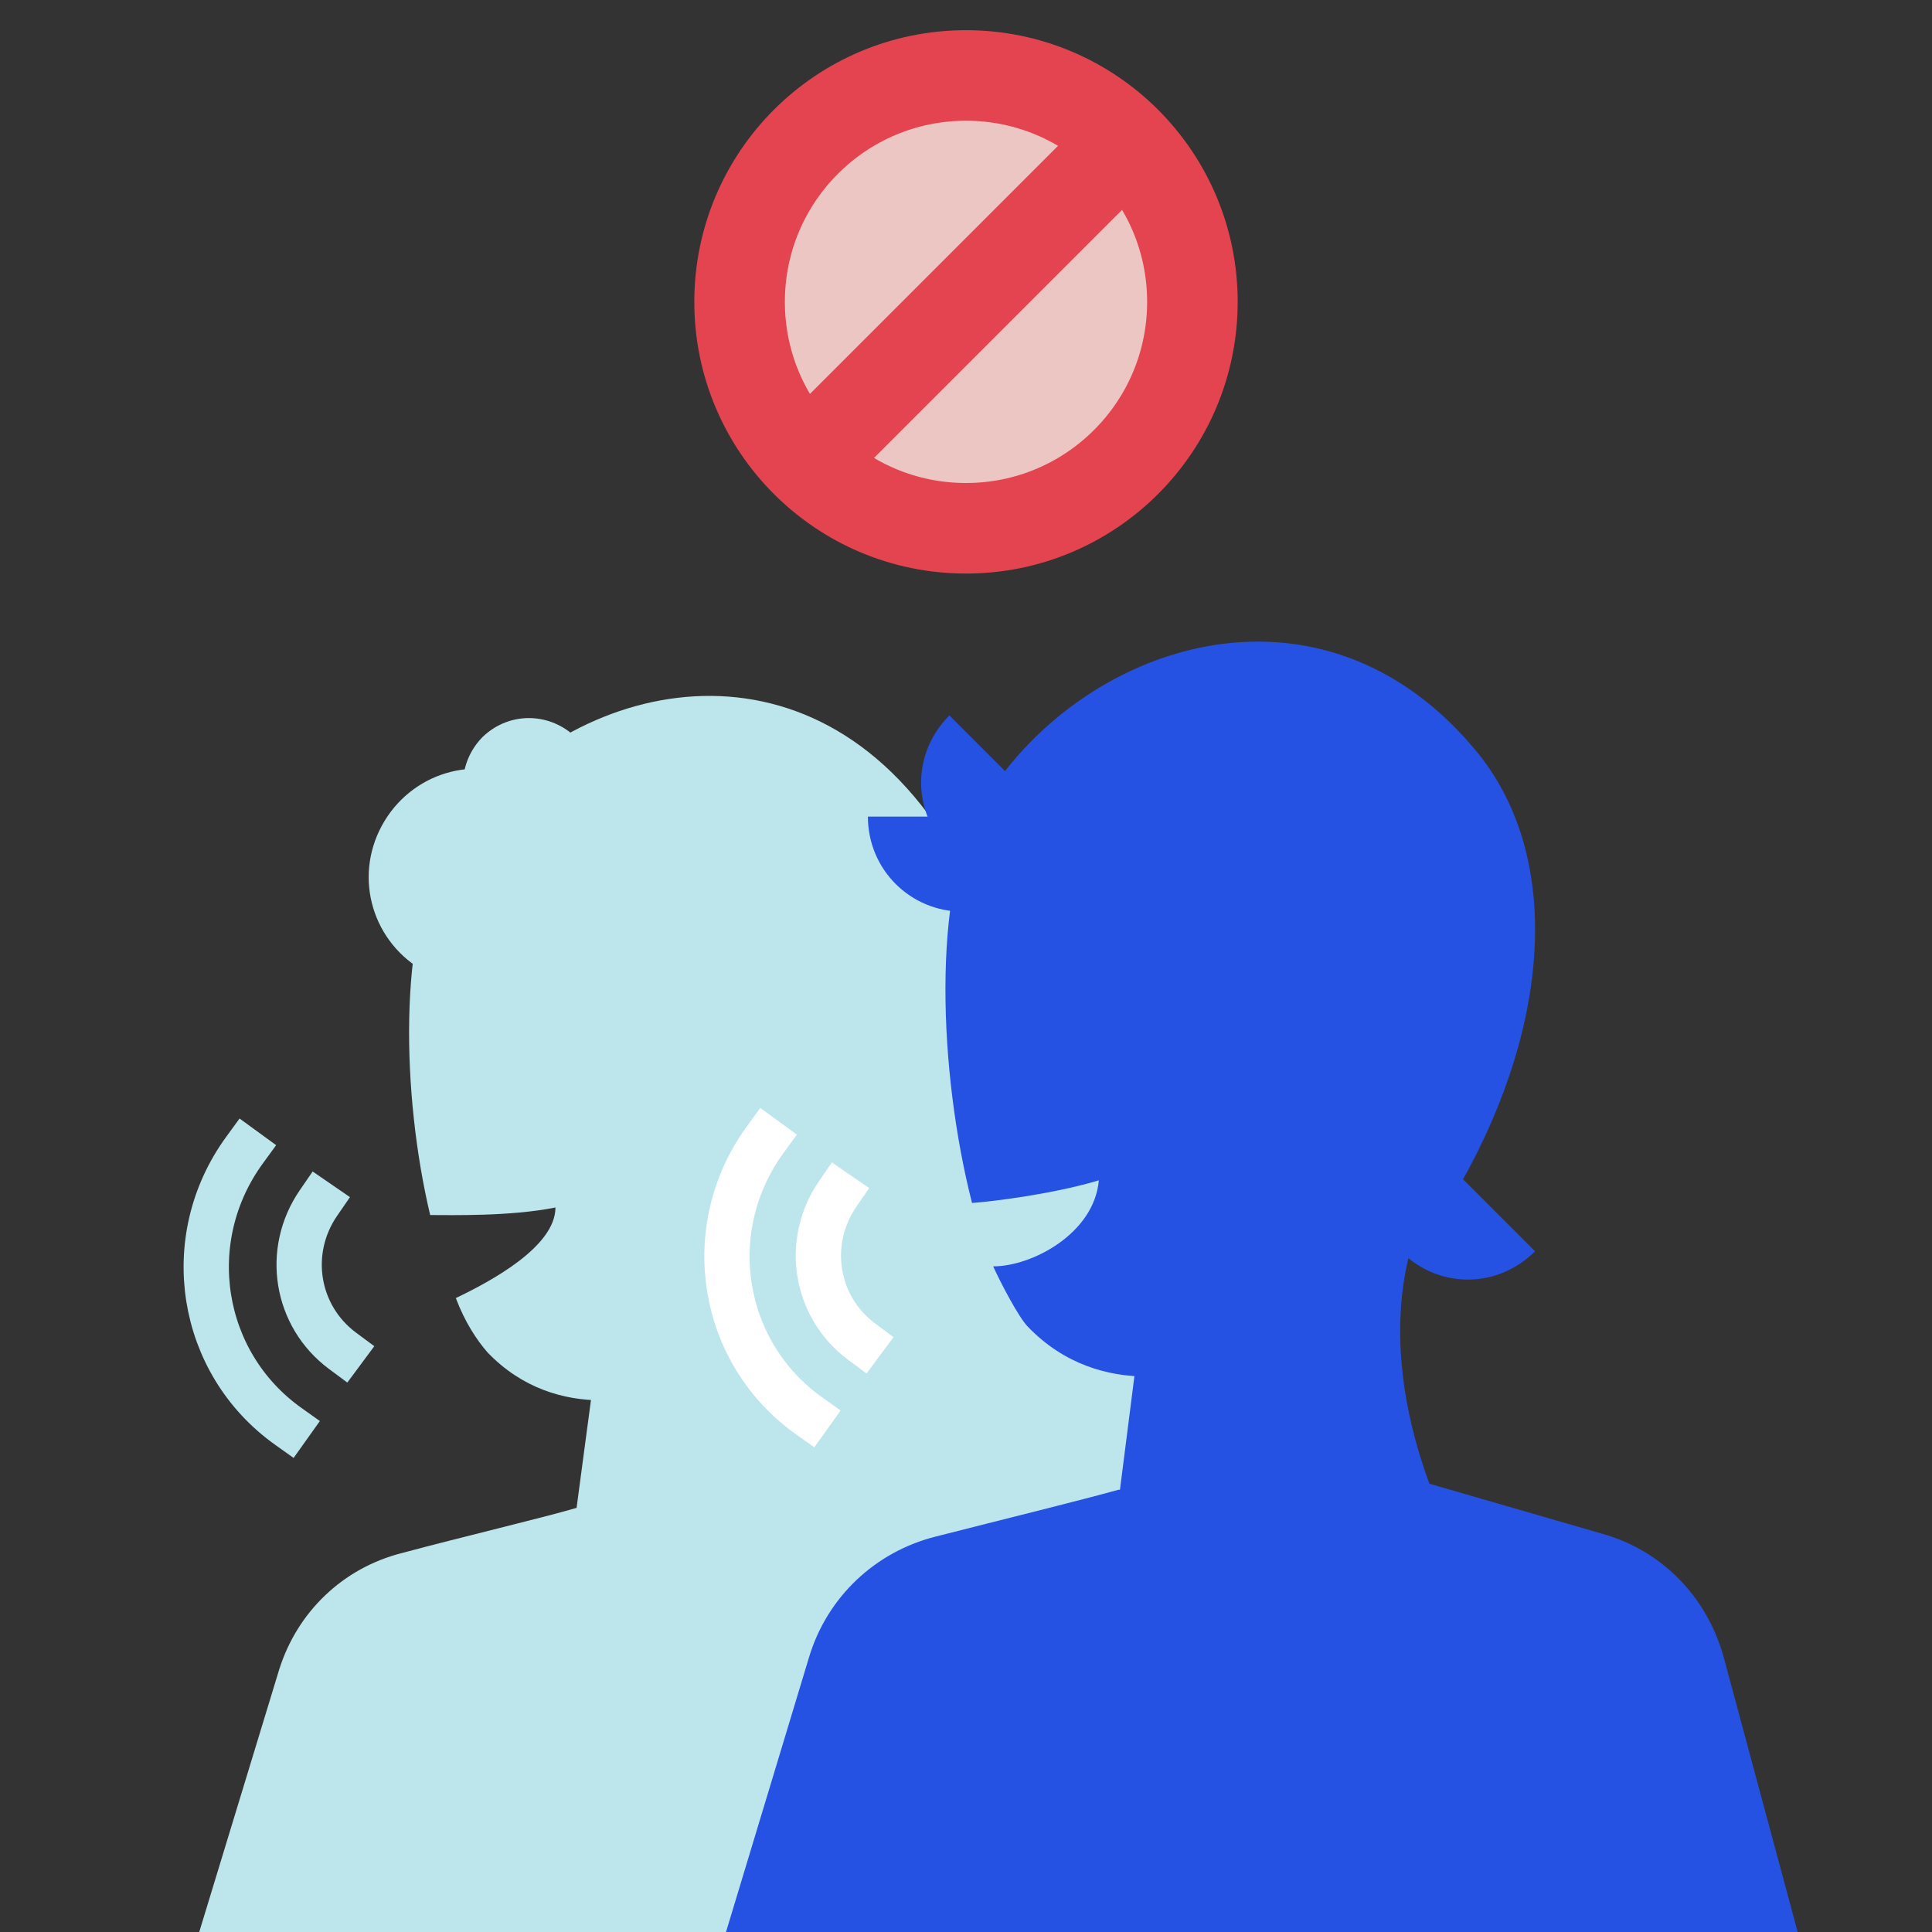 <?xml version="1.0" ?><svg id="Layer_1" style="enable-background:new 0 0 128 128;" version="1.1" viewBox="0 0 128 128" xml:space="preserve" xmlns="http://www.w3.org/2000/svg" xmlns:xlink="http://www.w3.org/1999/xlink"><rect x="0" y="0" width="128" height="128" fill="#333333" stroke="none"/><style type="text/css">
	.st0{fill:#F7F7EB;}
	.st1{fill:#FFC298;}
	.st2{fill:#E1927A;}
	.st3{fill:#DC5240;}
	.st4{fill:#892E1D;}
	.st5{fill:#AA4628;}
	.st6{fill:#6F1E14;}
	.st7{fill:#2C0412;}
	.st8{fill:#A4D877;}
	.st9{fill:#2AC06F;}
	.st10{fill:#F54045;}
	.st11{fill:#A91B35;}
	.st12{fill:#2652E4;}
	.st13{fill:#BDE5EC;}
	.st14{fill:#172A91;}
	.st15{fill:#F9A73D;}
	.st16{fill:#D25C2B;}
	.st17{fill:#812F4B;}
	.st18{fill:#3B0B1B;}
	.st19{fill:#FA9A31;}
	.st20{fill:#DC5F36;}
	.st21{fill:#BEECBD;}
	.st22{fill:#26E490;}
	.st23{fill:#10916A;}
	.st24{fill:#ECC6C3;}
	.st25{fill:#E44450;}
	.st26{fill:none;stroke:#E44450;stroke-width:2;stroke-linecap:round;stroke-miterlimit:10;}
	.st27{fill:url(#SVGID_1_);}
	.st28{fill:none;stroke:#BDE5EC;stroke-width:14;stroke-linecap:round;stroke-linejoin:round;stroke-miterlimit:10;}
	.st29{fill:none;stroke:#FFFFFF;stroke-width:6;stroke-linecap:round;stroke-miterlimit:10;}
	.st30{fill:none;stroke:#E44450;stroke-width:6;stroke-miterlimit:10;}
	.st31{fill:url(#SVGID_2_);}
	.st32{fill:none;stroke:#E44450;stroke-width:4;stroke-miterlimit:10;stroke-dasharray:6,4;}
	.st33{fill:none;stroke:#BDE5EC;stroke-width:4;stroke-miterlimit:10;}
	.st34{opacity:0.5;}
	.st35{fill:none;stroke:#E1927A;stroke-width:10;stroke-linecap:round;stroke-miterlimit:10;}
	.st36{fill:none;stroke:#FFFFFF;stroke-width:2;stroke-linecap:round;stroke-miterlimit:10;}
	.st37{fill:#FFFFFF;}
	.st38{fill:#C1705D;}
	.st39{fill:none;stroke:#E1927A;stroke-width:2.837;stroke-linecap:round;stroke-miterlimit:10;}
	.st40{fill:none;stroke:#ECC6C3;stroke-width:4;stroke-linecap:round;stroke-miterlimit:10;}
	.st41{fill:none;}
	.st42{fill:url(#SVGID_3_);}
	.st43{fill:none;stroke:#E44450;stroke-width:8;stroke-miterlimit:10;}
	.st44{fill:none;stroke:#BDE5EC;stroke-width:8;stroke-miterlimit:10;}
	.st45{fill:none;stroke:#FFFFFF;stroke-width:4;stroke-miterlimit:10;}
	.st46{fill:none;stroke:#BDE5EC;stroke-width:3;stroke-linecap:square;stroke-miterlimit:10;}
	.st47{fill:none;stroke:#FFFFFF;stroke-width:3;stroke-linecap:square;stroke-miterlimit:10;}
	.st48{fill:none;stroke:#E1927A;stroke-width:2.257;stroke-linecap:round;stroke-miterlimit:10;}
	.st49{fill:none;stroke:#BDE5EC;stroke-width:6;stroke-miterlimit:10;}
</style><g><g><path class="st13" d="M38.2,99.9c-2.4,0.7-7.5,1.9-11.6,3c-3.9,1-6.9,3.9-8.1,7.7L13.2,128h68l-4.7-17.4c-1-3.8-4-6.8-7.8-7.9    l-10.9-3.2L38.2,99.9z"/><path class="st13" d="M39.6,89.4l-1.4,10.5c0,0,12.1,12.2,19.7-0.4c-3.7-10.1-0.7-16.3-0.7-16.3l-0.5-6L46,78.5L39.6,89.4z"/><path class="st13" d="M50.7,76.4c0,0,5,1.8,5-2.5c-0.1-4.3-5.8-9.1-7.5-2.4"/><path class="st13" d="M28.2,64.4c-3.5-1.9-4.8-6.2-2.9-9.7c1.9-3.5,6.2-4.8,9.7-2.9"/><path class="st13" d="M31.9,55c-1.7-1.8-1.6-4.5,0.1-6.2c1.8-1.7,4.5-1.6,6.2,0.1"/><path class="st13" d="M80,106.2c0,0-1.2-32.5-1.9-40.5S45,65.8,45,65.8l-6.8,38.8"/><path class="st13" d="M61,53.3c-9.9-12.4-25.5-7.1-31.6,3.3c-3,5.1-2.8,15.9-0.9,23.9c1.4,0,5.3,0.1,8.3-0.5c0,2.6-4.3,4.9-6.6,6    c0.6,1.6,1.4,2.8,2.1,3.6c4.6,4.8,11.1,3.1,13.4,1.7c3.4-2,10.1-4.3,13.5-9.9C65.5,71.2,66.5,60.2,61,53.3z"/></g><g><path class="st12" d="M74.1,98.7c-2.5,0.7-7.8,2-12.1,3.1c-4,1-7.2,4-8.4,8L48.1,128h71l-4.9-18.2c-1.1-4-4.1-7.1-8.1-8.2    l-11.4-3.3L74.1,98.7z"/><path class="st12" d="M75.6,87.7l-1.4,11c0,0,12.7,12.7,20.5-0.4c-3.9-10.6-0.7-17-0.7-17L93.4,75l-11.2,1.3L75.6,87.7z"/><path class="st12" d="M87.1,74.2c0,0,5.3,1.9,5.2-2.6c-0.1-4.5-6-9.5-7.8-2.5"/><path class="st12" d="M70.1,54.1c0,3.5-2.8,6.3-6.3,6.3c-3.5,0-6.3-2.8-6.3-6.3"/><path class="st12" d="M71.8,56.3c-2.5,2.5-6.4,2.5-8.9,0c-2.5-2.5-2.5-6.4,0-8.9"/><path class="st12" d="M101.7,82.9c-2.5,2.5-6.4,2.5-8.9,0s-2.5-6.4,0-8.9"/><path class="st12" d="M98,50c-10.4-12.9-26.6-7.4-33,3.4c-3.3,5.6-2.8,17.7-0.6,26.3c1.4-0.1,5.4-0.6,8.4-1.5    c-0.3,3.5-4.4,5.7-7,5.7c0.5,1.1,1.7,3.4,2.3,4c4.8,5,11.6,3.2,14,1.8c3.5-2.1,10.6-4.5,14.1-10.3C102.6,68.7,103.7,57.2,98,50z"/></g><path class="st46" d="M22.7,89.5c-3.1-2.3-3.8-6.6-1.6-9.8"/><path class="st46" d="M19.1,94.5c-5.9-4.2-7.2-12.4-2.9-18.3"/><path class="st47" d="M57.1,88.9c-3.1-2.3-3.8-6.6-1.6-9.8"/><path class="st47" d="M53.6,93.8c-5.9-4.2-7.2-12.4-2.9-18.3"/><circle class="st24" cx="64" cy="20" r="15"/><circle class="st30" cx="64" cy="20" r="15"/><line class="st30" x1="54.4" x2="73.6" y1="29.6" y2="10.4"/><rect class="st41" height="128" width="128"/></g></svg>